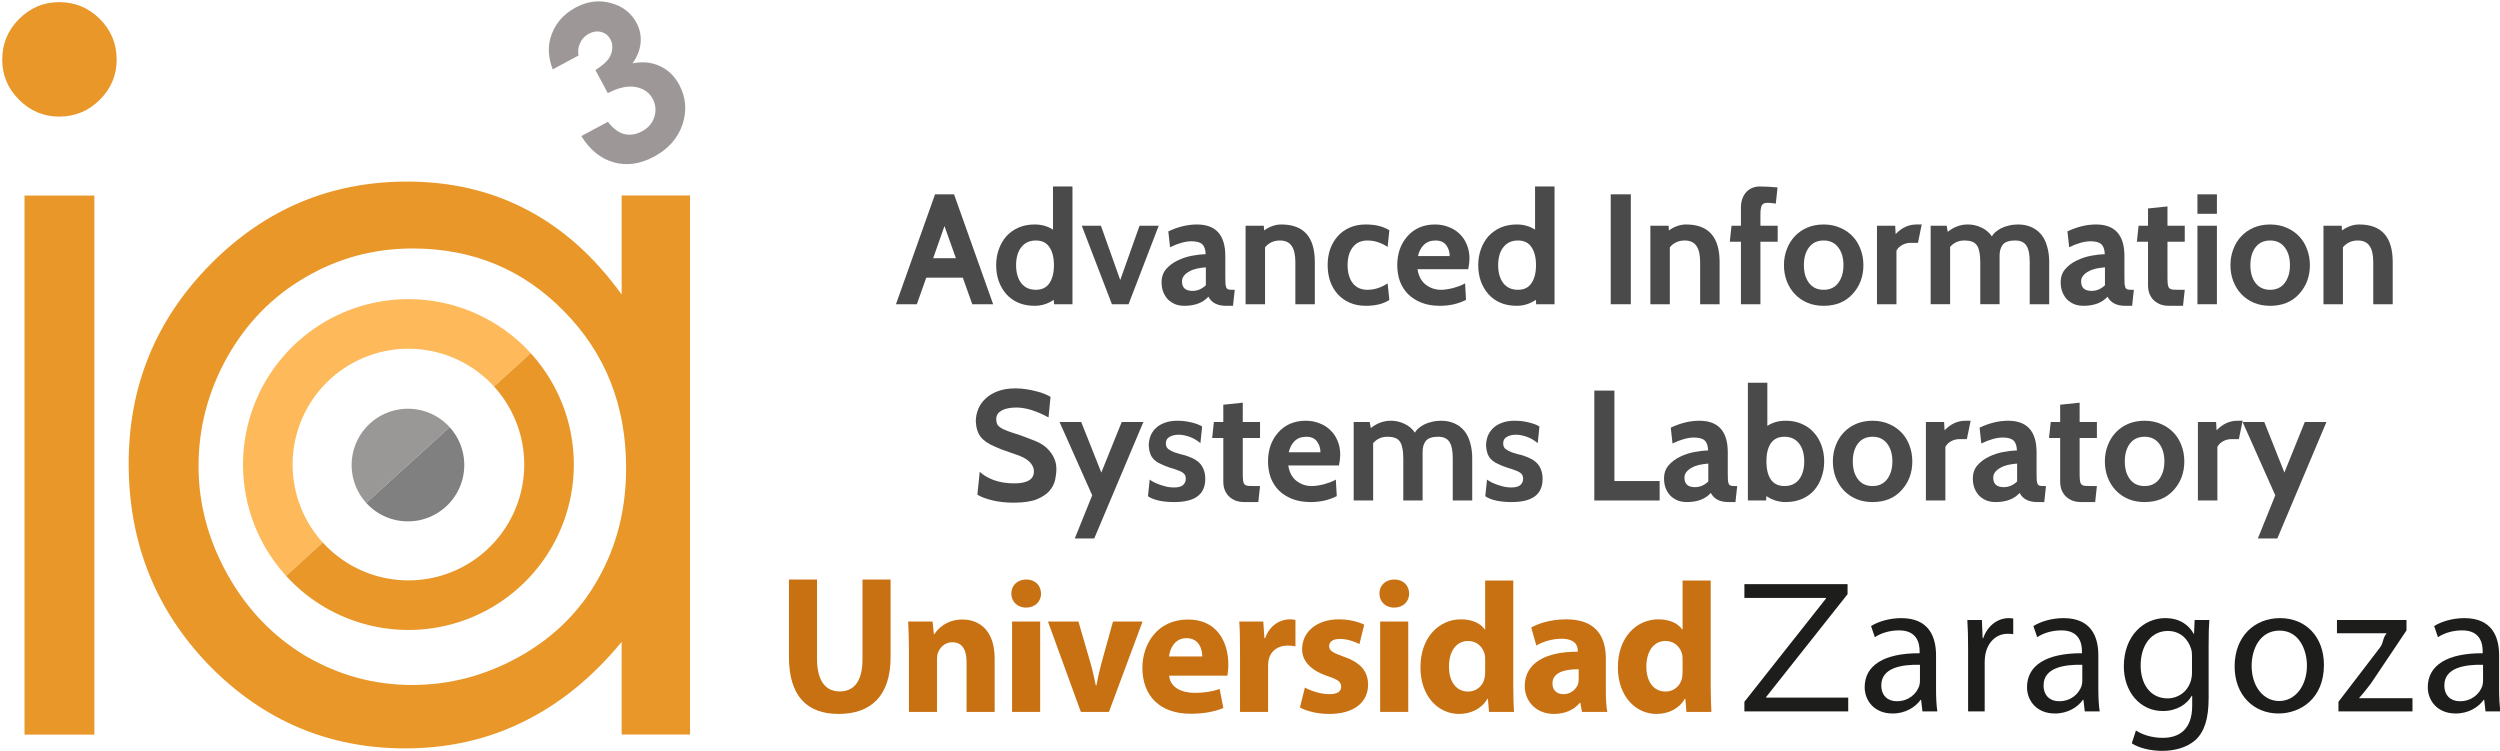 <?xml version="1.0" encoding="UTF-8" standalone="no"?>
<!-- Created with Inkscape (http://www.inkscape.org/) -->

<svg
   xmlns:dc="http://purl.org/dc/elements/1.1/"
   xmlns:cc="http://creativecommons.org/ns#"
   xmlns:rdf="http://www.w3.org/1999/02/22-rdf-syntax-ns#"
   xmlns:svg="http://www.w3.org/2000/svg"
   xmlns="http://www.w3.org/2000/svg"
   xmlns:sodipodi="http://sodipodi.sourceforge.net/DTD/sodipodi-0.dtd"
   xmlns:inkscape="http://www.inkscape.org/namespaces/inkscape"
   width="159.426mm"
   height="47.876mm"
   viewBox="0 0 564.895 169.638"
   id="svg13927"
   version="1.1"
   inkscape:version="0.91 r13725"
   sodipodi:docname="ia3_text.svg"
   inkscape:export-filename="/home/rbejar/ownCloud/Imágenes/IAAA/Finales/ia3_text_150dpi.png"
   inkscape:export-xdpi="150.14296"
   inkscape:export-ydpi="150.14296">
  <defs
     id="defs13929" />
  <sodipodi:namedview
     id="base"
     pagecolor="#ffffff"
     bordercolor="#666666"
     borderopacity="1.0"
     inkscape:pageopacity="0.0"
     inkscape:pageshadow="2"
     inkscape:zoom="0.98994949"
     inkscape:cx="172.24835"
     inkscape:cy="-8.1377113"
     inkscape:document-units="px"
     inkscape:current-layer="layer1"
     showgrid="false"
     fit-margin-top="0"
     fit-margin-left="0"
     fit-margin-right="0"
     fit-margin-bottom="0"
     inkscape:window-width="1600"
     inkscape:window-height="839"
     inkscape:window-x="0"
     inkscape:window-y="180"
     inkscape:window-maximized="1" />
  <g
     inkscape:label="Layer 1"
     inkscape:groupmode="layer"
     id="layer1"
     transform="translate(-18.169,-321.126)">
    <g
       id="g4786"
       transform="translate(-622.811,496.282)"
       style="stroke:none">
      <g
         transform="translate(-120.208,-407.294)"
         id="text120-3"
         style="font-style:normal;font-variant:normal;font-weight:bold;font-stretch:normal;font-size:35.477px;line-height:125%;font-family:Cabin;-inkscape-font-specification:'Cabin, Bold';text-align:end;writing-mode:lr-tb;text-anchor:end;fill:#4a4a4a;fill-opacity:1;fill-rule:nonzero;stroke:none">
        <path
           id="path9748"
           style="font-style:normal;font-variant:normal;font-weight:bold;font-stretch:normal;font-size:35.477px;line-height:125%;font-family:Cabin;-inkscape-font-specification:'Cabin, Bold';text-align:center;writing-mode:lr-tb;text-anchor:middle;stroke:none"
           d="m 985.595,300.882 -4.718,0 -2.129,-5.996 -8.266,0 -2.129,5.996 -4.718,0 8.834,-24.834 4.293,0 8.834,24.834 z m -8.408,-10.395 -2.59,-7.273 -2.554,7.273 5.144,0 z"
           inkscape:connector-curvature="0" />
        <path
           id="path9750"
           style="font-style:normal;font-variant:normal;font-weight:bold;font-stretch:normal;font-size:35.477px;line-height:125%;font-family:Cabin;-inkscape-font-specification:'Cabin, Bold';text-align:center;writing-mode:lr-tb;text-anchor:middle;stroke:none"
           d="m 1003.52,300.882 -4.151,0 -0.071,-0.993 q -1.987,1.348 -4.328,1.348 -2.093,0 -3.725,-0.71 -1.596,-0.71 -2.696,-1.951 -1.1,-1.277 -1.703,-2.945 -0.568,-1.667 -0.568,-3.583 0,-1.916 0.603,-3.583 0.603,-1.703 1.703,-2.945 1.135,-1.242 2.732,-1.951 1.632,-0.71 3.654,-0.71 2.377,0 4.151,1.171 l 0,-9.756 4.399,0 0,26.608 z m -8.266,-14.404 q -2.129,0 -3.299,1.526 -1.171,1.49 -1.171,4.044 0,2.554 1.171,4.08 1.171,1.49 3.299,1.49 2.058,0 3.051,-1.49 1.029,-1.49 1.029,-4.08 0,-2.59 -1.029,-4.08 -0.993,-1.49 -3.051,-1.49 z"
           inkscape:connector-curvature="0" />
        <path
           id="path9752"
           style="font-style:normal;font-variant:normal;font-weight:bold;font-stretch:normal;font-size:35.477px;line-height:125%;font-family:Cabin;-inkscape-font-specification:'Cabin, Bold';text-align:center;writing-mode:lr-tb;text-anchor:middle;stroke:none"
           d="m 1023.008,283.143 -6.812,17.739 -3.76,0 -6.812,-17.739 4.328,0 4.364,12.275 4.364,-12.275 4.328,0 z"
           inkscape:connector-curvature="0" />
        <path
           id="path9754"
           style="font-style:normal;font-variant:normal;font-weight:bold;font-stretch:normal;font-size:35.477px;line-height:125%;font-family:Cabin;-inkscape-font-specification:'Cabin, Bold';text-align:center;writing-mode:lr-tb;text-anchor:middle;stroke:none"
           d="m 1040.188,297.618 -0.39,3.619 -1.597,0 q -2.874,0 -3.973,-2.058 -1.845,2.058 -5.428,2.058 -1.1,0 -2.058,-0.355 -0.922,-0.39 -1.632,-1.064 -0.674,-0.71 -1.064,-1.667 -0.39,-0.993 -0.39,-2.235 0,-1.809 1.064,-3.016 1.064,-1.206 2.59,-1.916 1.526,-0.745 3.228,-1.064 1.738,-0.319 3.087,-0.355 -0.071,-1.596 -0.78,-2.235 -0.71,-0.674 -2.413,-0.674 -2.093,0 -4.86,1.348 l -0.39,-3.583 q 3.299,-1.561 6.457,-1.561 6.421,0 6.421,7.131 l 0,4.789 q 0,0.958 0.035,1.526 0.071,0.568 0.213,0.887 0.177,0.284 0.497,0.355 0.319,0.071 0.816,0.071 l 0.568,0 z m -6.528,-1.029 0,-4.044 q -1.029,0.071 -2.022,0.284 -0.958,0.213 -1.703,0.639 -0.745,0.39 -1.206,0.958 -0.461,0.568 -0.461,1.313 0,2.129 2.377,2.129 1.667,0 3.015,-1.277 z"
           inkscape:connector-curvature="0" />
        <path
           id="path9756"
           style="font-style:normal;font-variant:normal;font-weight:bold;font-stretch:normal;font-size:35.477px;line-height:125%;font-family:Cabin;-inkscape-font-specification:'Cabin, Bold';text-align:center;writing-mode:lr-tb;text-anchor:middle;stroke:none"
           d="m 1058.283,300.882 -4.399,0 0,-9.543 q 0,-2.483 -0.851,-3.654 -0.816,-1.206 -2.661,-1.206 -2.022,0 -3.335,1.526 l 0,12.878 -4.399,0 0,-17.739 4.115,0 0.071,1.064 q 1.88,-1.348 3.902,-1.348 7.557,0 7.557,8.479 l 0,9.543 z"
           inkscape:connector-curvature="0" />
        <path
           id="path9758"
           style="font-style:normal;font-variant:normal;font-weight:bold;font-stretch:normal;font-size:35.477px;line-height:125%;font-family:Cabin;-inkscape-font-specification:'Cabin, Bold';text-align:center;writing-mode:lr-tb;text-anchor:middle;stroke:none"
           d="m 1069.803,301.236 q -2.058,0 -3.654,-0.71 -1.596,-0.71 -2.696,-1.916 -1.1,-1.242 -1.703,-2.909 -0.568,-1.703 -0.568,-3.654 0,-1.951 0.568,-3.619 0.603,-1.667 1.703,-2.909 1.1,-1.242 2.696,-1.951 1.597,-0.71 3.654,-0.71 3.264,0 5.322,1.313 l -0.39,3.761 q -2.2,-1.455 -4.577,-1.455 -2.129,0 -3.299,1.526 -1.171,1.49 -1.171,4.044 0,2.554 1.171,4.08 1.171,1.49 3.299,1.49 2.377,0 4.577,-1.455 l 0.39,3.761 q -2.058,1.313 -5.322,1.313 z"
           inkscape:connector-curvature="0" />
        <path
           id="path9760"
           style="font-style:normal;font-variant:normal;font-weight:bold;font-stretch:normal;font-size:35.477px;line-height:125%;font-family:Cabin;-inkscape-font-specification:'Cabin, Bold';text-align:center;writing-mode:lr-tb;text-anchor:middle;stroke:none"
           d="m 1092.947,292.97 -11.459,0 q 0.355,2.306 1.845,3.477 1.526,1.171 3.441,1.171 0.603,0 1.313,-0.106 0.71,-0.106 1.419,-0.284 0.745,-0.213 1.454,-0.461 0.71,-0.284 1.277,-0.603 l 0.213,3.725 q -2.59,1.348 -5.925,1.348 -2.341,0 -4.151,-0.71 -1.774,-0.71 -3.016,-1.916 -1.206,-1.242 -1.845,-2.909 -0.603,-1.703 -0.603,-3.654 0,-1.916 0.568,-3.583 0.603,-1.667 1.703,-2.909 1.1,-1.277 2.661,-1.987 1.597,-0.71 3.583,-0.71 1.667,0 3.087,0.568 1.455,0.532 2.483,1.561 1.064,0.993 1.632,2.412 0.603,1.419 0.603,3.157 0,0.993 -0.284,2.412 z m -11.353,-2.98 7.166,0 q 0,-1.384 -0.78,-2.448 -0.78,-1.064 -2.413,-1.064 -1.632,0 -2.625,0.958 -0.993,0.958 -1.348,2.554 z"
           inkscape:connector-curvature="0" />
        <path
           id="path9762"
           style="font-style:normal;font-variant:normal;font-weight:bold;font-stretch:normal;font-size:35.477px;line-height:125%;font-family:Cabin;-inkscape-font-specification:'Cabin, Bold';text-align:center;writing-mode:lr-tb;text-anchor:middle;stroke:none"
           d="m 1112.446,300.882 -4.151,0 -0.071,-0.993 q -1.987,1.348 -4.328,1.348 -2.093,0 -3.725,-0.71 -1.597,-0.71 -2.696,-1.951 -1.1,-1.277 -1.703,-2.945 -0.568,-1.667 -0.568,-3.583 0,-1.916 0.603,-3.583 0.603,-1.703 1.703,-2.945 1.135,-1.242 2.732,-1.951 1.632,-0.71 3.654,-0.71 2.377,0 4.151,1.171 l 0,-9.756 4.399,0 0,26.608 z m -8.266,-14.404 q -2.129,0 -3.299,1.526 -1.171,1.49 -1.171,4.044 0,2.554 1.171,4.08 1.171,1.49 3.299,1.49 2.058,0 3.051,-1.49 1.029,-1.49 1.029,-4.08 0,-2.59 -1.029,-4.08 -0.993,-1.49 -3.051,-1.49 z"
           inkscape:connector-curvature="0" />
        <path
           id="path9764"
           style="font-style:normal;font-variant:normal;font-weight:bold;font-stretch:normal;font-size:35.477px;line-height:125%;font-family:Cabin;-inkscape-font-specification:'Cabin, Bold';text-align:center;writing-mode:lr-tb;text-anchor:middle;stroke:none"
           d="m 1129.685,300.882 -4.541,0 0,-24.834 4.541,0 0,24.834 z"
           inkscape:connector-curvature="0" />
        <path
           id="path9766"
           style="font-style:normal;font-variant:normal;font-weight:bold;font-stretch:normal;font-size:35.477px;line-height:125%;font-family:Cabin;-inkscape-font-specification:'Cabin, Bold';text-align:center;writing-mode:lr-tb;text-anchor:middle;stroke:none"
           d="m 1149.747,300.882 -4.399,0 0,-9.543 q 0,-2.483 -0.851,-3.654 -0.816,-1.206 -2.661,-1.206 -2.022,0 -3.335,1.526 l 0,12.878 -4.399,0 0,-17.739 4.115,0 0.071,1.064 q 1.88,-1.348 3.902,-1.348 7.557,0 7.557,8.479 l 0,9.543 z"
           inkscape:connector-curvature="0" />
        <path
           id="path9768"
           style="font-style:normal;font-variant:normal;font-weight:bold;font-stretch:normal;font-size:35.477px;line-height:125%;font-family:Cabin;-inkscape-font-specification:'Cabin, Bold';text-align:center;writing-mode:lr-tb;text-anchor:middle;stroke:none"
           d="m 1162.869,286.762 -3.902,0 0,14.12 -4.399,0 0,-14.12 -2.519,0 0.39,-3.619 2.129,0 0,-4.222 q 0,-0.922 0.284,-1.774 0.284,-0.851 0.816,-1.49 0.532,-0.639 1.313,-0.993 0.816,-0.39 1.845,-0.39 1.667,0 4.009,0.213 l -0.39,3.654 q -0.39,-0.071 -0.851,-0.106 -0.461,-0.071 -1.029,-0.071 -0.958,0 -1.277,0.568 -0.319,0.568 -0.319,2.2 l 0,2.412 3.902,0 0,3.619 z"
           inkscape:connector-curvature="0" />
        <path
           id="path9770"
           style="font-style:normal;font-variant:normal;font-weight:bold;font-stretch:normal;font-size:35.477px;line-height:125%;font-family:Cabin;-inkscape-font-specification:'Cabin, Bold';text-align:center;writing-mode:lr-tb;text-anchor:middle;stroke:none"
           d="m 1179.791,298.576 q -2.413,2.661 -6.528,2.661 -2.058,0 -3.725,-0.71 -1.632,-0.71 -2.803,-1.951 -1.171,-1.242 -1.809,-2.909 -0.639,-1.667 -0.639,-3.619 0,-1.916 0.639,-3.583 0.639,-1.703 1.809,-2.945 1.171,-1.242 2.803,-1.951 1.667,-0.71 3.725,-0.71 2.058,0 3.725,0.745 1.667,0.71 2.838,1.951 1.171,1.242 1.774,2.909 0.639,1.667 0.639,3.583 0,3.867 -2.448,6.528 z m -3.264,-10.572 q -1.171,-1.526 -3.264,-1.526 -2.129,0 -3.299,1.526 -1.171,1.526 -1.171,4.044 0,2.519 1.171,4.044 1.171,1.526 3.299,1.526 2.129,0 3.299,-1.561 1.171,-1.561 1.171,-4.009 0,-2.519 -1.206,-4.044 z"
           inkscape:connector-curvature="0" />
        <path
           id="path9772"
           style="font-style:normal;font-variant:normal;font-weight:bold;font-stretch:normal;font-size:35.477px;line-height:125%;font-family:Cabin;-inkscape-font-specification:'Cabin, Bold';text-align:center;writing-mode:lr-tb;text-anchor:middle;stroke:none"
           d="m 1195.418,282.859 -0.852,4.151 -1.632,0 q -1.064,0 -1.951,0.497 -0.887,0.497 -1.277,1.277 l 0,12.098 -4.399,0 0,-17.739 4.115,0 0.106,1.88 q 2.058,-2.164 4.718,-2.164 l 1.171,0 z"
           inkscape:connector-curvature="0" />
        <path
           id="path9774"
           style="font-style:normal;font-variant:normal;font-weight:bold;font-stretch:normal;font-size:35.477px;line-height:125%;font-family:Cabin;-inkscape-font-specification:'Cabin, Bold';text-align:center;writing-mode:lr-tb;text-anchor:middle;stroke:none"
           d="m 1224.219,300.882 -4.399,0 0,-9.543 q 0,-2.554 -0.745,-3.69 -0.745,-1.171 -2.554,-1.171 -1.987,0 -2.767,0.922 -0.745,0.922 -0.745,2.519 l 0,10.962 -4.364,0 0,-9.543 q 0,-1.384 -0.213,-2.306 -0.177,-0.958 -0.603,-1.526 -0.426,-0.568 -1.1,-0.78 -0.674,-0.248 -1.632,-0.248 -2.022,0 -3.264,1.455 l 0,12.949 -4.399,0 0,-17.739 3.619,0 0.248,1.384 q 2.058,-1.667 4.541,-1.667 1.632,0 3.087,0.71 1.455,0.674 2.341,1.987 0.248,-0.497 0.78,-0.958 0.568,-0.497 1.313,-0.887 0.78,-0.39 1.738,-0.603 0.958,-0.248 2.058,-0.248 1.738,0 3.051,0.603 1.348,0.603 2.235,1.703 0.887,1.1 1.313,2.696 0.461,1.561 0.461,3.477 l 0,9.543 z"
           inkscape:connector-curvature="0" />
        <path
           id="path9776"
           style="font-style:normal;font-variant:normal;font-weight:bold;font-stretch:normal;font-size:35.477px;line-height:125%;font-family:Cabin;-inkscape-font-specification:'Cabin, Bold';text-align:center;writing-mode:lr-tb;text-anchor:middle;stroke:none"
           d="m 1243.349,297.618 -0.39,3.619 -1.596,0 q -2.874,0 -3.974,-2.058 -1.845,2.058 -5.428,2.058 -1.1,0 -2.058,-0.355 -0.922,-0.39 -1.632,-1.064 -0.674,-0.71 -1.064,-1.667 -0.39,-0.993 -0.39,-2.235 0,-1.809 1.064,-3.016 1.064,-1.206 2.59,-1.916 1.526,-0.745 3.228,-1.064 1.738,-0.319 3.087,-0.355 -0.071,-1.596 -0.78,-2.235 -0.71,-0.674 -2.412,-0.674 -2.093,0 -4.86,1.348 l -0.39,-3.583 q 3.299,-1.561 6.457,-1.561 6.421,0 6.421,7.131 l 0,4.789 q 0,0.958 0.036,1.526 0.071,0.568 0.213,0.887 0.177,0.284 0.497,0.355 0.319,0.071 0.816,0.071 l 0.568,0 z m -6.528,-1.029 0,-4.044 q -1.029,0.071 -2.022,0.284 -0.958,0.213 -1.703,0.639 -0.745,0.39 -1.206,0.958 -0.461,0.568 -0.461,1.313 0,2.129 2.377,2.129 1.667,0 3.016,-1.277 z"
           inkscape:connector-curvature="0" />
        <path
           id="path9778"
           style="font-style:normal;font-variant:normal;font-weight:bold;font-stretch:normal;font-size:35.477px;line-height:125%;font-family:Cabin;-inkscape-font-specification:'Cabin, Bold';text-align:center;writing-mode:lr-tb;text-anchor:middle;stroke:none"
           d="m 1254.852,297.618 -0.39,3.619 -3.158,0 q -1.171,0 -2.058,-0.355 -0.887,-0.39 -1.49,-0.993 -0.603,-0.639 -0.922,-1.49 -0.284,-0.851 -0.284,-1.809 l 0,-9.827 -2.519,0 0.39,-3.619 2.129,0 0,-3.902 4.399,-0.461 0,4.364 3.902,0 0,3.619 -3.902,0 0,8.018 q 0,1.029 0.071,1.596 0.071,0.568 0.319,0.851 0.284,0.284 0.816,0.355 0.532,0.035 1.49,0.035 l 1.206,0 z"
           inkscape:connector-curvature="0" />
        <path
           id="path9780"
           style="font-style:normal;font-variant:normal;font-weight:bold;font-stretch:normal;font-size:35.477px;line-height:125%;font-family:Cabin;-inkscape-font-specification:'Cabin, Bold';text-align:center;writing-mode:lr-tb;text-anchor:middle;stroke:none"
           d="m 1262.116,280.447 -4.399,0 0,-4.399 4.399,0 0,4.399 z m 0,20.435 -4.399,0 0,-17.739 4.399,0 0,17.739 z"
           inkscape:connector-curvature="0" />
        <path
           id="path9782"
           style="font-style:normal;font-variant:normal;font-weight:bold;font-stretch:normal;font-size:35.477px;line-height:125%;font-family:Cabin;-inkscape-font-specification:'Cabin, Bold';text-align:center;writing-mode:lr-tb;text-anchor:middle;stroke:none"
           d="m 1280.679,298.576 q -2.413,2.661 -6.528,2.661 -2.058,0 -3.725,-0.71 -1.632,-0.71 -2.803,-1.951 -1.171,-1.242 -1.809,-2.909 -0.639,-1.667 -0.639,-3.619 0,-1.916 0.639,-3.583 0.639,-1.703 1.809,-2.945 1.171,-1.242 2.803,-1.951 1.667,-0.71 3.725,-0.71 2.058,0 3.725,0.745 1.667,0.71 2.838,1.951 1.171,1.242 1.774,2.909 0.639,1.667 0.639,3.583 0,3.867 -2.448,6.528 z m -3.264,-10.572 q -1.171,-1.526 -3.264,-1.526 -2.129,0 -3.299,1.526 -1.171,1.526 -1.171,4.044 0,2.519 1.171,4.044 1.171,1.526 3.299,1.526 2.129,0 3.299,-1.561 1.171,-1.561 1.171,-4.009 0,-2.519 -1.206,-4.044 z"
           inkscape:connector-curvature="0" />
        <path
           id="path9784"
           style="font-style:normal;font-variant:normal;font-weight:bold;font-stretch:normal;font-size:35.477px;line-height:125%;font-family:Cabin;-inkscape-font-specification:'Cabin, Bold';text-align:center;writing-mode:lr-tb;text-anchor:middle;stroke:none"
           d="m 1301.841,300.882 -4.399,0 0,-9.543 q 0,-2.483 -0.852,-3.654 -0.816,-1.206 -2.661,-1.206 -2.022,0 -3.335,1.526 l 0,12.878 -4.399,0 0,-17.739 4.115,0 0.071,1.064 q 1.88,-1.348 3.902,-1.348 7.557,0 7.557,8.479 l 0,9.543 z"
           inkscape:connector-curvature="0" />
        <path
           id="path9786"
           style="font-style:normal;font-variant:normal;font-weight:bold;font-stretch:normal;font-size:35.477px;line-height:125%;font-family:Cabin;-inkscape-font-specification:'Cabin, Bold';text-align:center;writing-mode:lr-tb;text-anchor:middle;stroke:none"
           d="m 990.264,345.724 q -2.661,0 -4.86,-0.532 -2.2,-0.532 -3.37,-1.277 l 0.532,-5.18 q 1.135,1.1 3.157,1.88 2.058,0.745 4.647,0.745 4.435,0 4.435,-2.696 0,-0.78 -0.39,-1.384 -0.355,-0.639 -0.958,-1.1 -0.568,-0.461 -1.277,-0.78 -0.674,-0.319 -1.348,-0.532 l -3.335,-1.171 -1.419,-0.603 q -2.235,-0.922 -3.264,-2.2 -1.029,-1.277 -1.135,-3.548 0,-1.419 0.532,-2.732 0.532,-1.348 1.632,-2.377 1.1,-1.064 2.803,-1.703 1.703,-0.639 4.009,-0.639 1.171,0 2.341,0.177 1.206,0.177 2.271,0.461 1.064,0.248 1.916,0.603 0.851,0.355 1.384,0.674 l -0.461,4.647 q -4.115,-2.235 -7.273,-2.235 -0.922,0 -1.738,0.142 -0.816,0.142 -1.455,0.461 -0.603,0.319 -0.993,0.816 -0.355,0.497 -0.355,1.206 0,0.922 0.426,1.455 0.461,0.497 1.313,0.887 0.887,0.39 2.2,0.816 1.313,0.39 3.051,1.064 l 1.916,0.745 q 0.745,0.284 1.561,0.816 0.816,0.532 1.49,1.313 0.71,0.78 1.171,1.845 0.461,1.029 0.461,2.341 0,1.135 -0.284,2.448 -0.284,1.313 -1.277,2.483 -0.993,1.135 -2.909,1.916 -1.916,0.745 -5.144,0.745 z"
           inkscape:connector-curvature="0" />
        <path
           id="path9788"
           style="font-style:normal;font-variant:normal;font-weight:bold;font-stretch:normal;font-size:35.477px;line-height:125%;font-family:Cabin;-inkscape-font-specification:'Cabin, Bold';text-align:center;writing-mode:lr-tb;text-anchor:middle;stroke:none"
           d="m 1019.544,327.489 -11.104,26.324 -4.399,0 3.938,-9.756 -7.379,-16.568 4.896,0 4.541,11.424 4.612,-11.424 4.896,0 z"
           inkscape:connector-curvature="0" />
        <path
           id="path9790"
           style="font-style:normal;font-variant:normal;font-weight:bold;font-stretch:normal;font-size:35.477px;line-height:125%;font-family:Cabin;-inkscape-font-specification:'Cabin, Bold';text-align:center;writing-mode:lr-tb;text-anchor:middle;stroke:none"
           d="m 1026.576,345.583 q -4.044,0 -5.996,-1.313 l 0.39,-3.761 q 0.426,0.319 1.064,0.639 0.674,0.319 1.384,0.568 0.745,0.248 1.526,0.426 0.78,0.142 1.49,0.142 1.49,0 2.093,-0.568 0.603,-0.568 0.603,-1.384 0,-0.78 -0.426,-1.171 -0.426,-0.426 -1.242,-0.71 -0.78,-0.319 -1.916,-0.639 -1.135,-0.355 -2.554,-1.064 -1.064,-0.603 -1.597,-1.455 -0.532,-0.887 -0.638,-2.448 0,-1.1 0.355,-2.093 0.39,-1.029 1.171,-1.809 0.78,-0.78 1.987,-1.242 1.242,-0.497 2.98,-0.497 1.632,0 3.193,0.39 1.597,0.39 2.377,0.922 l -0.39,3.761 q -0.39,-0.355 -0.958,-0.71 -0.532,-0.355 -1.171,-0.603 -0.639,-0.284 -1.348,-0.426 -0.71,-0.177 -1.384,-0.177 -1.277,0 -2.129,0.497 -0.816,0.461 -0.816,1.455 0,0.851 0.532,1.277 0.568,0.426 1.49,0.78 l 0.603,0.177 q 0.213,0.071 0.674,0.213 0.497,0.106 0.745,0.177 1.1,0.319 1.987,0.745 0.922,0.426 1.561,1.064 0.639,0.639 0.958,1.526 0.355,0.887 0.355,2.093 0,5.215 -6.954,5.215 z"
           inkscape:connector-curvature="0" />
        <path
           id="path9792"
           style="font-style:normal;font-variant:normal;font-weight:bold;font-stretch:normal;font-size:35.477px;line-height:125%;font-family:Cabin;-inkscape-font-specification:'Cabin, Bold';text-align:center;writing-mode:lr-tb;text-anchor:middle;stroke:none"
           d="m 1045.905,341.964 -0.39,3.619 -3.157,0 q -1.171,0 -2.058,-0.355 -0.887,-0.39 -1.49,-0.993 -0.603,-0.639 -0.922,-1.49 -0.284,-0.851 -0.284,-1.809 l 0,-9.827 -2.519,0 0.39,-3.619 2.129,0 0,-3.902 4.399,-0.461 0,4.364 3.902,0 0,3.619 -3.902,0 0,8.018 q 0,1.029 0.071,1.596 0.071,0.568 0.319,0.851 0.284,0.284 0.816,0.355 0.532,0.035 1.49,0.035 l 1.206,0 z"
           inkscape:connector-curvature="0" />
        <path
           id="path9794"
           style="font-style:normal;font-variant:normal;font-weight:bold;font-stretch:normal;font-size:35.477px;line-height:125%;font-family:Cabin;-inkscape-font-specification:'Cabin, Bold';text-align:center;writing-mode:lr-tb;text-anchor:middle;stroke:none"
           d="m 1063.741,337.316 -11.459,0 q 0.355,2.306 1.845,3.477 1.526,1.171 3.441,1.171 0.603,0 1.313,-0.106 0.71,-0.106 1.419,-0.284 0.745,-0.213 1.454,-0.461 0.71,-0.284 1.277,-0.603 l 0.213,3.725 q -2.59,1.348 -5.925,1.348 -2.341,0 -4.151,-0.71 -1.774,-0.71 -3.015,-1.916 -1.206,-1.242 -1.845,-2.909 -0.603,-1.703 -0.603,-3.654 0,-1.916 0.568,-3.583 0.603,-1.667 1.703,-2.909 1.1,-1.277 2.661,-1.987 1.597,-0.71 3.583,-0.71 1.667,0 3.087,0.568 1.455,0.532 2.483,1.561 1.064,0.993 1.632,2.412 0.603,1.419 0.603,3.157 0,0.993 -0.284,2.412 z m -11.353,-2.98 7.166,0 q 0,-1.384 -0.78,-2.448 -0.78,-1.064 -2.413,-1.064 -1.632,0 -2.625,0.958 -0.993,0.958 -1.348,2.554 z"
           inkscape:connector-curvature="0" />
        <path
           id="path9796"
           style="font-style:normal;font-variant:normal;font-weight:bold;font-stretch:normal;font-size:35.477px;line-height:125%;font-family:Cabin;-inkscape-font-specification:'Cabin, Bold';text-align:center;writing-mode:lr-tb;text-anchor:middle;stroke:none"
           d="m 1093.848,345.228 -4.399,0 0,-9.543 q 0,-2.554 -0.745,-3.69 -0.745,-1.171 -2.554,-1.171 -1.987,0 -2.767,0.922 -0.745,0.922 -0.745,2.519 l 0,10.962 -4.364,0 0,-9.543 q 0,-1.384 -0.213,-2.306 -0.177,-0.958 -0.603,-1.526 -0.426,-0.568 -1.1,-0.78 -0.674,-0.248 -1.632,-0.248 -2.022,0 -3.264,1.455 l 0,12.949 -4.399,0 0,-17.739 3.619,0 0.248,1.384 q 2.058,-1.667 4.541,-1.667 1.632,0 3.087,0.71 1.454,0.674 2.341,1.987 0.248,-0.497 0.78,-0.958 0.568,-0.497 1.313,-0.887 0.78,-0.39 1.738,-0.603 0.958,-0.248 2.058,-0.248 1.738,0 3.051,0.603 1.348,0.603 2.235,1.703 0.887,1.1 1.313,2.696 0.461,1.561 0.461,3.477 l 0,9.543 z"
           inkscape:connector-curvature="0" />
        <path
           id="path9798"
           style="font-style:normal;font-variant:normal;font-weight:bold;font-stretch:normal;font-size:35.477px;line-height:125%;font-family:Cabin;-inkscape-font-specification:'Cabin, Bold';text-align:center;writing-mode:lr-tb;text-anchor:middle;stroke:none"
           d="m 1102.796,345.583 q -4.044,0 -5.996,-1.313 l 0.39,-3.761 q 0.426,0.319 1.064,0.639 0.674,0.319 1.384,0.568 0.745,0.248 1.526,0.426 0.78,0.142 1.49,0.142 1.49,0 2.093,-0.568 0.603,-0.568 0.603,-1.384 0,-0.78 -0.426,-1.171 -0.426,-0.426 -1.242,-0.71 -0.78,-0.319 -1.916,-0.639 -1.135,-0.355 -2.554,-1.064 -1.064,-0.603 -1.597,-1.455 -0.532,-0.887 -0.638,-2.448 0,-1.1 0.355,-2.093 0.39,-1.029 1.171,-1.809 0.78,-0.78 1.987,-1.242 1.242,-0.497 2.98,-0.497 1.632,0 3.193,0.39 1.597,0.39 2.377,0.922 l -0.39,3.761 q -0.39,-0.355 -0.958,-0.71 -0.532,-0.355 -1.171,-0.603 -0.639,-0.284 -1.348,-0.426 -0.71,-0.177 -1.384,-0.177 -1.277,0 -2.129,0.497 -0.816,0.461 -0.816,1.455 0,0.851 0.532,1.277 0.568,0.426 1.49,0.78 l 0.603,0.177 q 0.213,0.071 0.674,0.213 0.497,0.106 0.745,0.177 1.1,0.319 1.987,0.745 0.922,0.426 1.561,1.064 0.639,0.639 0.958,1.526 0.355,0.887 0.355,2.093 0,5.215 -6.954,5.215 z"
           inkscape:connector-curvature="0" />
        <path
           id="path9800"
           style="font-style:normal;font-variant:normal;font-weight:bold;font-stretch:normal;font-size:35.477px;line-height:125%;font-family:Cabin;-inkscape-font-specification:'Cabin, Bold';text-align:center;writing-mode:lr-tb;text-anchor:middle;stroke:none"
           d="m 1136.195,345.228 -14.758,0 0,-24.834 4.541,0 0,20.435 10.217,0 0,4.399 z"
           inkscape:connector-curvature="0" />
        <path
           id="path9802"
           style="font-style:normal;font-variant:normal;font-weight:bold;font-stretch:normal;font-size:35.477px;line-height:125%;font-family:Cabin;-inkscape-font-specification:'Cabin, Bold';text-align:center;writing-mode:lr-tb;text-anchor:middle;stroke:none"
           d="m 1153.721,341.964 -0.39,3.619 -1.597,0 q -2.874,0 -3.973,-2.058 -1.845,2.058 -5.428,2.058 -1.1,0 -2.058,-0.355 -0.922,-0.39 -1.632,-1.064 -0.674,-0.71 -1.064,-1.667 -0.39,-0.993 -0.39,-2.235 0,-1.809 1.064,-3.016 1.064,-1.206 2.59,-1.916 1.526,-0.745 3.228,-1.064 1.738,-0.319 3.087,-0.355 -0.071,-1.596 -0.78,-2.235 -0.71,-0.674 -2.412,-0.674 -2.093,0 -4.86,1.348 l -0.39,-3.583 q 3.299,-1.561 6.457,-1.561 6.421,0 6.421,7.131 l 0,4.789 q 0,0.958 0.035,1.526 0.071,0.568 0.213,0.887 0.177,0.284 0.497,0.355 0.319,0.071 0.816,0.071 l 0.568,0 z m -6.528,-1.029 0,-4.044 q -1.029,0.071 -2.022,0.284 -0.958,0.213 -1.703,0.639 -0.745,0.39 -1.206,0.958 -0.461,0.568 -0.461,1.313 0,2.129 2.377,2.129 1.667,0 3.016,-1.277 z"
           inkscape:connector-curvature="0" />
        <path
           id="path9804"
           style="font-style:normal;font-variant:normal;font-weight:bold;font-stretch:normal;font-size:35.477px;line-height:125%;font-family:Cabin;-inkscape-font-specification:'Cabin, Bold';text-align:center;writing-mode:lr-tb;text-anchor:middle;stroke:none"
           d="m 1164.685,345.583 q -2.377,0 -4.364,-1.348 l -0.071,0.993 -4.115,0 0,-26.608 4.399,0 0,9.756 q 1.738,-1.171 4.151,-1.171 2.022,0 3.619,0.71 1.632,0.71 2.732,1.951 1.135,1.242 1.738,2.945 0.603,1.667 0.603,3.583 0,1.916 -0.603,3.583 -0.568,1.667 -1.667,2.945 -1.1,1.242 -2.732,1.951 -1.632,0.71 -3.69,0.71 z m -0.284,-14.758 q -2.058,0 -3.087,1.49 -0.993,1.49 -0.993,4.08 0,2.59 0.993,4.08 1.029,1.49 3.087,1.49 2.129,0 3.299,-1.49 1.171,-1.526 1.171,-4.08 0,-2.554 -1.171,-4.044 -1.171,-1.526 -3.299,-1.526 z"
           inkscape:connector-curvature="0" />
        <path
           id="path9806"
           style="font-style:normal;font-variant:normal;font-weight:bold;font-stretch:normal;font-size:35.477px;line-height:125%;font-family:Cabin;-inkscape-font-specification:'Cabin, Bold';text-align:center;writing-mode:lr-tb;text-anchor:middle;stroke:none"
           d="m 1190.843,342.922 q -2.413,2.661 -6.528,2.661 -2.058,0 -3.725,-0.71 -1.632,-0.71 -2.803,-1.951 -1.171,-1.242 -1.809,-2.909 -0.639,-1.667 -0.639,-3.619 0,-1.916 0.639,-3.583 0.639,-1.703 1.809,-2.945 1.171,-1.242 2.803,-1.951 1.667,-0.71 3.725,-0.71 2.058,0 3.725,0.745 1.667,0.71 2.838,1.951 1.171,1.242 1.774,2.909 0.639,1.667 0.639,3.583 0,3.867 -2.448,6.528 z m -3.264,-10.572 q -1.171,-1.526 -3.264,-1.526 -2.129,0 -3.299,1.526 -1.171,1.526 -1.171,4.044 0,2.519 1.171,4.044 1.171,1.526 3.299,1.526 2.129,0 3.299,-1.561 1.171,-1.561 1.171,-4.009 0,-2.519 -1.206,-4.044 z"
           inkscape:connector-curvature="0" />
        <path
           id="path9808"
           style="font-style:normal;font-variant:normal;font-weight:bold;font-stretch:normal;font-size:35.477px;line-height:125%;font-family:Cabin;-inkscape-font-specification:'Cabin, Bold';text-align:center;writing-mode:lr-tb;text-anchor:middle;stroke:none"
           d="m 1206.47,327.205 -0.851,4.151 -1.632,0 q -1.064,0 -1.951,0.497 -0.887,0.497 -1.277,1.277 l 0,12.098 -4.399,0 0,-17.739 4.115,0 0.106,1.88 q 2.058,-2.164 4.718,-2.164 l 1.171,0 z"
           inkscape:connector-curvature="0" />
        <path
           id="path9810"
           style="font-style:normal;font-variant:normal;font-weight:bold;font-stretch:normal;font-size:35.477px;line-height:125%;font-family:Cabin;-inkscape-font-specification:'Cabin, Bold';text-align:center;writing-mode:lr-tb;text-anchor:middle;stroke:none"
           d="m 1223.497,341.964 -0.39,3.619 -1.596,0 q -2.874,0 -3.974,-2.058 -1.845,2.058 -5.428,2.058 -1.1,0 -2.058,-0.355 -0.922,-0.39 -1.632,-1.064 -0.674,-0.71 -1.064,-1.667 -0.39,-0.993 -0.39,-2.235 0,-1.809 1.064,-3.016 1.064,-1.206 2.59,-1.916 1.526,-0.745 3.228,-1.064 1.738,-0.319 3.087,-0.355 -0.071,-1.596 -0.78,-2.235 -0.71,-0.674 -2.412,-0.674 -2.093,0 -4.86,1.348 l -0.39,-3.583 q 3.299,-1.561 6.457,-1.561 6.421,0 6.421,7.131 l 0,4.789 q 0,0.958 0.035,1.526 0.071,0.568 0.213,0.887 0.177,0.284 0.497,0.355 0.319,0.071 0.816,0.071 l 0.568,0 z m -6.528,-1.029 0,-4.044 q -1.029,0.071 -2.022,0.284 -0.958,0.213 -1.703,0.639 -0.745,0.39 -1.206,0.958 -0.461,0.568 -0.461,1.313 0,2.129 2.377,2.129 1.667,0 3.015,-1.277 z"
           inkscape:connector-curvature="0" />
        <path
           id="path9812"
           style="font-style:normal;font-variant:normal;font-weight:bold;font-stretch:normal;font-size:35.477px;line-height:125%;font-family:Cabin;-inkscape-font-specification:'Cabin, Bold';text-align:center;writing-mode:lr-tb;text-anchor:middle;stroke:none"
           d="m 1235,341.964 -0.39,3.619 -3.157,0 q -1.171,0 -2.058,-0.355 -0.887,-0.39 -1.49,-0.993 -0.603,-0.639 -0.922,-1.49 -0.284,-0.851 -0.284,-1.809 l 0,-9.827 -2.519,0 0.39,-3.619 2.129,0 0,-3.902 4.399,-0.461 0,4.364 3.902,0 0,3.619 -3.902,0 0,8.018 q 0,1.029 0.071,1.596 0.071,0.568 0.319,0.851 0.284,0.284 0.816,0.355 0.532,0.035 1.49,0.035 l 1.206,0 z"
           inkscape:connector-curvature="0" />
        <path
           id="path9814"
           style="font-style:normal;font-variant:normal;font-weight:bold;font-stretch:normal;font-size:35.477px;line-height:125%;font-family:Cabin;-inkscape-font-specification:'Cabin, Bold';text-align:center;writing-mode:lr-tb;text-anchor:middle;stroke:none"
           d="m 1252.304,342.922 q -2.413,2.661 -6.528,2.661 -2.058,0 -3.725,-0.71 -1.632,-0.71 -2.803,-1.951 -1.171,-1.242 -1.809,-2.909 -0.639,-1.667 -0.639,-3.619 0,-1.916 0.639,-3.583 0.639,-1.703 1.809,-2.945 1.171,-1.242 2.803,-1.951 1.667,-0.71 3.725,-0.71 2.058,0 3.725,0.745 1.667,0.71 2.838,1.951 1.171,1.242 1.774,2.909 0.639,1.667 0.639,3.583 0,3.867 -2.448,6.528 z m -3.264,-10.572 q -1.171,-1.526 -3.264,-1.526 -2.129,0 -3.299,1.526 -1.171,1.526 -1.171,4.044 0,2.519 1.171,4.044 1.171,1.526 3.299,1.526 2.129,0 3.299,-1.561 1.171,-1.561 1.171,-4.009 0,-2.519 -1.206,-4.044 z"
           inkscape:connector-curvature="0" />
        <path
           id="path9816"
           style="font-style:normal;font-variant:normal;font-weight:bold;font-stretch:normal;font-size:35.477px;line-height:125%;font-family:Cabin;-inkscape-font-specification:'Cabin, Bold';text-align:center;writing-mode:lr-tb;text-anchor:middle;stroke:none"
           d="m 1267.932,327.205 -0.851,4.151 -1.632,0 q -1.064,0 -1.951,0.497 -0.887,0.497 -1.277,1.277 l 0,12.098 -4.399,0 0,-17.739 4.115,0 0.106,1.88 q 2.058,-2.164 4.718,-2.164 l 1.171,0 z"
           inkscape:connector-curvature="0" />
        <path
           id="path9818"
           style="font-style:normal;font-variant:normal;font-weight:bold;font-stretch:normal;font-size:35.477px;line-height:125%;font-family:Cabin;-inkscape-font-specification:'Cabin, Bold';text-align:center;writing-mode:lr-tb;text-anchor:middle;stroke:none"
           d="m 1286.869,327.489 -11.104,26.324 -4.399,0 3.938,-9.756 -7.379,-16.568 4.896,0 4.541,11.424 4.612,-11.424 4.896,0 z"
           inkscape:connector-curvature="0" />
      </g>
      <g
         transform="matrix(0.932,0,0,0.932,46.482,-309.726)"
         id="g9138-2"
         style="stroke:none">
        <g
           id="g40-0-8"
           transform="matrix(2.719,0,0,-2.719,829.148,284.884)"
           style="fill:#c87113;fill-opacity:1;stroke:none">
          <path
             d="m 0,0 0,-6.896 c 0,-3.525 1.632,-5.091 4.434,-5.091 2.899,0 4.629,1.633 4.629,5.059 l 0,6.928 -2.504,0 0,-7.078 c 0,-1.976 -0.726,-2.901 -2.044,-2.901 -1.268,0 -2.011,0.975 -2.011,2.901 L 2.504,0 0,0 Z"
             style="fill:#c87113;fill-opacity:1;fill-rule:evenodd;stroke:none"
             id="path42-4-8"
             inkscape:connector-curvature="0" />
        </g>
        <g
           id="g44-1-7"
           transform="matrix(2.719,0,0,-2.719,858.238,316.986)"
           style="fill:#c87113;fill-opacity:1;stroke:none">
          <path
             d="m 0,0 2.502,0 0,4.646 c 0,0.232 0.019,0.461 0.084,0.626 0.182,0.463 0.592,0.939 1.285,0.939 0.905,0 1.269,-0.708 1.269,-1.747 l 0,-4.464 2.505,0 0,4.761 c 0,2.373 -1.236,3.478 -2.884,3.478 -1.352,0 -2.158,-0.775 -2.487,-1.301 l -0.05,0 -0.117,1.12 -2.174,0 C -0.034,7.332 0,6.492 0,5.487 L 0,0 Z"
             style="fill:#c87113;fill-opacity:1;fill-rule:evenodd;stroke:none"
             id="path46-94-6"
             inkscape:connector-curvature="0" />
        </g>
        <g
           id="g48-1-0"
           transform="matrix(2.719,0,0,-2.719,886.696,284.884)"
           style="fill:#c87113;fill-opacity:1;stroke:none">
          <path
             d="m 0,0 c -0.809,0 -1.336,-0.542 -1.336,-1.252 0,-0.692 0.511,-1.252 1.303,-1.252 0.839,0 1.349,0.56 1.349,1.252 C 1.3,-0.542 0.806,0 0,0"
             style="fill:#c87113;fill-opacity:1;fill-rule:evenodd;stroke:none"
             id="path50-4-49"
             inkscape:connector-curvature="0" />
        </g>
        <path
           d="m 890.053,295.075 -6.809,0 0,21.911 6.809,0 0,-21.911 z"
           style="fill:#c87113;fill-opacity:1;fill-rule:evenodd;stroke:none"
           id="path52-3-1"
           inkscape:connector-curvature="0" />
        <g
           id="g54-6-2"
           transform="matrix(2.719,0,0,-2.719,891.942,295.076)"
           style="fill:#c87113;fill-opacity:1;stroke:none">
          <path
             d="m 0,0 2.935,-8.058 2.503,0 L 8.437,0 5.8,0 4.762,-3.74 C 4.58,-4.431 4.448,-5.042 4.317,-5.7 l -0.049,0 C 4.135,-5.058 4.003,-4.431 3.805,-3.74 L 2.719,0 0,0 Z"
             style="fill:#c87113;fill-opacity:1;fill-rule:evenodd;stroke:none"
             id="path56-4-2"
             inkscape:connector-curvature="0" />
        </g>
        <g
           id="g58-2-24"
           transform="matrix(2.719,0,0,-2.719,921.294,303.544)"
           style="fill:#c87113;fill-opacity:1;stroke:none">
          <path
             d="M 0,0 C 0.066,0.659 0.496,1.632 1.549,1.632 2.704,1.632 2.966,0.61 2.966,0 L 0,0 Z m 5.207,-1.713 c 0.032,0.18 0.083,0.559 0.083,0.987 0,1.994 -0.988,4.021 -3.592,4.021 -2.802,0 -4.071,-2.257 -4.071,-4.301 0,-2.521 1.567,-4.102 4.302,-4.102 1.088,0 2.093,0.165 2.915,0.511 L 4.515,-2.901 C 3.842,-3.13 3.148,-3.246 2.291,-3.246 c -1.169,0 -2.208,0.494 -2.274,1.533 l 5.19,0 z"
             style="fill:#c87113;fill-opacity:1;fill-rule:evenodd;stroke:none"
             id="path60-2-6"
             inkscape:connector-curvature="0" />
        </g>
        <g
           id="g62-7-0"
           transform="matrix(2.719,0,0,-2.719,938.508,316.986)"
           style="fill:#c87113;fill-opacity:1;stroke:none">
          <path
             d="m 0,0 2.504,0 0,4.087 c 0,0.197 0.018,0.395 0.05,0.559 0.166,0.775 0.792,1.27 1.713,1.27 0.28,0 0.479,-0.035 0.676,-0.067 l 0,2.357 C 4.762,8.239 4.646,8.255 4.416,8.255 3.625,8.255 2.652,7.76 2.241,6.576 l -0.066,0 -0.099,1.482 -2.142,0 C -0.016,7.364 0,6.591 0,5.404 L 0,0 Z"
             style="fill:#c87113;fill-opacity:1;fill-rule:evenodd;stroke:none"
             id="path64-61-2"
             inkscape:connector-curvature="0" />
        </g>
        <g
           id="g66-8-3"
           transform="matrix(2.719,0,0,-2.719,953.034,315.916)"
           style="fill:#c87113;fill-opacity:1;stroke:none">
          <path
             d="m 0,0 c 0.609,-0.329 1.548,-0.574 2.604,-0.574 2.304,0 3.475,1.102 3.475,2.62 -0.016,1.169 -0.641,1.96 -2.176,2.487 -0.987,0.346 -1.299,0.543 -1.299,0.94 0,0.395 0.345,0.642 0.954,0.642 0.675,0 1.383,-0.263 1.747,-0.462 L 5.733,7.384 C 5.237,7.631 4.416,7.861 3.476,7.861 1.482,7.861 0.197,6.726 0.197,5.208 0.18,4.253 0.824,3.347 2.503,2.786 3.426,2.474 3.674,2.275 3.674,1.848 c 0,-0.413 -0.315,-0.66 -1.07,-0.66 -0.742,0 -1.698,0.314 -2.16,0.593 L 0,0 Z"
             style="fill:#c87113;fill-opacity:1;fill-rule:evenodd;stroke:none"
             id="path68-51-98"
             inkscape:connector-curvature="0" />
        </g>
        <g
           id="g70-1-6"
           transform="matrix(2.719,0,0,-2.719,975.929,284.884)"
           style="fill:#c87113;fill-opacity:1;stroke:none">
          <path
             d="m 0,0 c -0.807,0 -1.334,-0.542 -1.334,-1.252 0,-0.692 0.513,-1.252 1.302,-1.252 0.843,0 1.352,0.56 1.352,1.252 C 1.305,-0.542 0.811,0 0,0"
             style="fill:#c87113;fill-opacity:1;fill-rule:evenodd;stroke:none"
             id="path72-30-8"
             inkscape:connector-curvature="0" />
        </g>
        <path
           d="m 979.294,295.075 -6.809,0 0,21.911 6.809,0 0,-21.911 z"
           style="fill:#c87113;fill-opacity:1;fill-rule:evenodd;stroke:none"
           id="path74-6-69"
           inkscape:connector-curvature="0" />
        <g
           id="g76-4-7"
           transform="matrix(2.719,0,0,-2.719,997.943,307.217)"
           style="fill:#c87113;fill-opacity:1;stroke:none">
          <path
             d="m 0,0 c 0,-0.197 -0.018,-0.396 -0.051,-0.577 -0.147,-0.708 -0.742,-1.202 -1.467,-1.202 -1.037,0 -1.711,0.855 -1.711,2.223 0,1.27 0.575,2.29 1.726,2.29 0.775,0 1.319,-0.559 1.47,-1.219 C 0,1.367 0,1.187 0,1.054 L 0,0 Z m 0,8.123 0,-4.367 -0.033,0 c -0.363,0.544 -1.121,0.906 -2.125,0.906 -1.93,0 -3.625,-1.582 -3.612,-4.301 0,-2.503 1.534,-4.134 3.446,-4.134 1.039,0 2.025,0.46 2.52,1.35 l 0.049,0 0.099,-1.17 2.226,0 C 2.537,-3.05 2.505,-2.094 2.505,-1.188 l 0,9.311 -2.505,0 z"
             style="fill:#c87113;fill-opacity:1;fill-rule:evenodd;stroke:none"
             id="path78-4-2"
             inkscape:connector-curvature="0" />
        </g>
        <g
           id="g80-7-6"
           transform="matrix(2.719,0,0,-2.719,1020.615,309.009)"
           style="fill:#c87113;fill-opacity:1;stroke:none">
          <path
             d="m 0,0 c 0,-0.148 -0.017,-0.298 -0.05,-0.43 -0.166,-0.509 -0.69,-0.923 -1.301,-0.923 -0.558,0 -0.987,0.315 -0.987,0.957 0,0.955 1.022,1.27 2.338,1.27 L 0,0 Z m 2.422,1.827 c 0,1.912 -0.84,3.494 -3.526,3.494 -1.466,0 -2.571,-0.412 -3.129,-0.725 l 0.46,-1.615 c 0.527,0.331 1.402,0.61 2.226,0.61 1.234,0 1.464,-0.61 1.464,-1.055 l 0,-0.098 c -2.85,0 -4.728,-0.989 -4.728,-3.082 0,-1.285 0.97,-2.47 2.603,-2.47 0.958,0 1.778,0.344 2.308,0.988 l 0.048,0 0.149,-0.808 2.258,0 c -0.101,0.447 -0.133,1.187 -0.133,1.945 l 0,2.816 z"
             style="fill:#c87113;fill-opacity:1;fill-rule:evenodd;stroke:none"
             id="path82-5-88"
             inkscape:connector-curvature="0" />
        </g>
        <g
           id="g84-38-9"
           transform="matrix(2.719,0,0,-2.719,1045.803,307.217)"
           style="fill:#c87113;fill-opacity:1;stroke:none">
          <path
             d="m 0,0 c 0,-0.197 -0.017,-0.396 -0.049,-0.577 -0.148,-0.708 -0.743,-1.202 -1.468,-1.202 -1.038,0 -1.712,0.855 -1.712,2.223 0,1.27 0.579,2.29 1.729,2.29 0.775,0 1.319,-0.559 1.469,-1.219 C 0,1.367 0,1.187 0,1.054 L 0,0 Z m 0,8.123 0,-4.367 -0.031,0 c -0.365,0.544 -1.122,0.906 -2.125,0.906 -1.929,0 -3.627,-1.582 -3.611,-4.301 0,-2.503 1.534,-4.134 3.445,-4.134 1.039,0 2.026,0.46 2.52,1.35 l 0.048,0 0.101,-1.17 2.223,0 C 2.537,-3.05 2.508,-2.094 2.508,-1.188 l 0,9.311 -2.508,0 z"
             style="fill:#c87113;fill-opacity:1;fill-rule:evenodd;stroke:none"
             id="path86-2-8"
             inkscape:connector-curvature="0" />
        </g>
        <g
           id="g88-7-8"
           transform="matrix(2.719,0,0,-2.719,1107.256,303.265)"
           style="stroke:none">
          <path
             d="m 0,0 c 0,1.615 -0.606,3.316 -3.1,3.316 -1.025,0 -2.017,-0.286 -2.695,-0.707 l 0.339,-0.994 c 0.574,0.389 1.363,0.607 2.14,0.607 1.666,0.017 1.852,-1.213 1.852,-1.87 l 0,-0.167 c -3.15,0.015 -4.9,-1.062 -4.9,-3.031 0,-1.176 0.842,-2.342 2.49,-2.342 1.161,0 2.036,0.573 2.492,1.213 l 0.051,0 0.117,-1.027 1.33,0 C 0.032,-4.444 0,-3.755 0,-3.047 L 0,0 Z m -1.434,-2.257 c 0,-0.135 -0.016,-0.303 -0.065,-0.472 -0.236,-0.691 -0.926,-1.365 -2.005,-1.365 -0.738,0 -1.378,0.439 -1.378,1.416 0,1.582 1.832,1.869 3.448,1.835 l 0,-1.414"
             style="fill:#1d1d1b;fill-opacity:1;fill-rule:evenodd;stroke:none"
             id="path90-3-1"
             inkscape:connector-curvature="0" />
        </g>
        <g
           id="g92-5-6"
           transform="matrix(2.719,0,0,-2.719,1115.028,316.867)"
           style="stroke:none">
          <path
             d="m 0,0 1.479,0 0,4.346 c 0,0.234 0.018,0.488 0.051,0.69 0.203,1.11 0.945,1.884 1.991,1.884 0.2,0 0.351,0 0.504,-0.032 l 0,1.397 C 3.889,8.3 3.771,8.318 3.621,8.318 2.627,8.318 1.717,7.626 1.348,6.532 l -0.052,0 -0.067,1.617 -1.297,0 C -0.017,7.391 0,6.566 0,5.609 L 0,0"
             style="fill:#1d1d1b;fill-opacity:1;fill-rule:nonzero;stroke:none"
             id="path94-3-8"
             inkscape:connector-curvature="0" />
        </g>
        <g
           id="g96-7-0"
           transform="matrix(2.719,0,0,-2.719,1146.604,303.265)"
           style="stroke:none">
          <path
             d="m 0,0 c 0,1.615 -0.603,3.316 -3.096,3.316 -1.029,0 -2.02,-0.286 -2.695,-0.707 l 0.339,-0.994 c 0.569,0.389 1.363,0.607 2.137,0.607 1.668,0.017 1.853,-1.213 1.853,-1.87 l 0,-0.167 C -4.61,0.2 -6.36,-0.877 -6.36,-2.846 c 0,-1.176 0.839,-2.342 2.49,-2.342 1.16,0 2.038,0.573 2.49,1.213 l 0.053,0 0.117,-1.027 1.33,0 C 0.036,-4.444 0,-3.755 0,-3.047 L 0,0 Z m -1.431,-2.257 c 0,-0.135 -0.014,-0.303 -0.066,-0.472 -0.236,-0.691 -0.924,-1.365 -2.004,-1.365 -0.74,0 -1.382,0.439 -1.382,1.416 0,1.582 1.837,1.869 3.452,1.835 l 0,-1.414"
             style="fill:#1d1d1b;fill-opacity:1;fill-rule:evenodd;stroke:none"
             id="path98-4-4"
             inkscape:connector-curvature="0" />
        </g>
        <g
           id="g100-8-8"
           transform="matrix(2.719,0,0,-2.719,1173.345,300.748)"
           style="stroke:none">
          <path
             d="m 0,0 c 0,0.976 0.016,1.647 0.063,2.222 l -1.312,0 -0.052,-1.23 -0.032,0 c -0.369,0.675 -1.127,1.399 -2.542,1.399 -1.887,0 -3.688,-1.55 -3.688,-4.308 0,-2.259 1.45,-3.977 3.47,-3.977 1.263,0 2.155,0.607 2.593,1.363 l 0.033,0 0,-0.892 c 0,-2.07 -1.112,-2.862 -2.626,-2.862 -1.011,0 -1.853,0.306 -2.391,0.656 l -0.37,-1.144 c 0.656,-0.439 1.733,-0.672 2.71,-0.672 1.027,0 2.173,0.252 2.981,0.976 C -0.393,-7.745 0,-6.617 0,-4.731 L 0,0 Z m -1.484,-2.458 c 0,-0.253 -0.035,-0.54 -0.119,-0.79 -0.301,-0.944 -1.126,-1.519 -2.054,-1.519 -1.581,0 -2.405,1.33 -2.405,2.933 0,1.884 1.007,3.081 2.422,3.081 1.096,0 1.801,-0.709 2.073,-1.584 0.067,-0.186 0.083,-0.404 0.083,-0.657 l 0,-1.464"
             style="fill:#1d1d1b;fill-opacity:1;fill-rule:evenodd;stroke:none"
             id="path102-0-4"
             inkscape:connector-curvature="0" />
        </g>
        <g
           id="g104-0-42"
           transform="matrix(2.719,0,0,-2.719,1190.64,294.247)"
           style="stroke:none">
          <path
             d="m 0,0 c -2.24,0 -4.044,-1.6 -4.044,-4.308 0,-2.577 1.721,-4.196 3.907,-4.196 1.952,0 4.057,1.314 4.057,4.329 C 3.92,-1.701 2.339,0 0,0 m -0.035,-1.112 c 1.75,0 2.439,-1.736 2.439,-3.114 0,-1.836 -1.058,-3.166 -2.473,-3.166 -1.447,0 -2.458,1.347 -2.458,3.132 0,1.532 0.757,3.148 2.492,3.148"
             style="fill:#1d1d1b;fill-opacity:1;fill-rule:evenodd;stroke:none"
             id="path106-1-96"
             inkscape:connector-curvature="0" />
        </g>
        <g
           id="g108-6-4"
           transform="matrix(2.719,0,0,-2.719,1204.818,316.867)"
           style="stroke:none">
          <path
             d="m 0,0 6.601,0 0,1.179 -4.748,0 0,0.033 c 0.371,0.404 0.69,0.827 1.043,1.28 l 3.171,4.731 0,0.926 -6.2,0 0,-1.179 4.412,0 0,-0.032 C 3.908,6.5 4.042,6.113 3.673,5.657 L 0,0.858 0,0"
             style="fill:#1d1d1b;fill-opacity:1;fill-rule:nonzero;stroke:none"
             id="path110-4-5"
             inkscape:connector-curvature="0" />
        </g>
        <g
           id="g112-5-54"
           transform="matrix(2.719,0,0,-2.719,1243.771,303.265)"
           style="stroke:none">
          <path
             d="m 0,0 c 0,1.615 -0.604,3.316 -3.096,3.316 -1.029,0 -2.023,-0.286 -2.697,-0.707 l 0.339,-0.994 c 0.571,0.389 1.363,0.607 2.14,0.607 1.666,0.017 1.848,-1.213 1.848,-1.87 l 0,-0.167 c -3.146,0.015 -4.896,-1.062 -4.896,-3.031 0,-1.176 0.841,-2.342 2.491,-2.342 1.16,0 2.038,0.573 2.49,1.213 l 0.052,0 0.116,-1.027 1.33,0 C 0.034,-4.444 0,-3.755 0,-3.047 L 0,0 Z m -1.433,-2.257 c 0,-0.135 -0.016,-0.303 -0.065,-0.472 -0.235,-0.691 -0.927,-1.365 -2.004,-1.365 -0.742,0 -1.381,0.439 -1.381,1.416 0,1.582 1.833,1.869 3.45,1.835 l 0,-1.414"
             style="fill:#1d1d1b;fill-opacity:1;fill-rule:evenodd;stroke:none"
             id="path114-8-7"
             inkscape:connector-curvature="0" />
        </g>
        <g
           id="g116-3-0"
           transform="matrix(2.719,0,0,-2.719,1060.79,316.867)"
           style="stroke:none">
          <path
             d="m 0,0 9.259,0 0,1.23 -7.324,0 0,0.05 7.265,9.174 0,0.894 -9.2,0 0,-1.228 7.278,0 0,-0.05 L 0,0.858 0,0 Z"
             style="fill:#1d1d1b;fill-opacity:1;fill-rule:nonzero;stroke:none"
             id="path118-1-5"
             inkscape:connector-curvature="0" />
        </g>
      </g>
      <g
         transform="translate(259.482,-401.802)"
         id="g4657-5"
         style="stroke:none">
        <g
           transform="matrix(0.88,-0.473,0.474,0.881,-35.665,-226.995)"
           style="font-style:normal;font-variant:normal;font-weight:bold;font-stretch:normal;font-size:50.442px;line-height:125%;font-family:'Century Gothic';-inkscape-font-specification:'Century Gothic, Bold';text-align:center;letter-spacing:0px;word-spacing:0px;writing-mode:lr-tb;text-anchor:middle;fill:#9e9797;fill-opacity:1;stroke:none;stroke-width:1px;stroke-linecap:butt;stroke-linejoin:miter;stroke-opacity:1"
           id="text4140-6-4-9">
          <path
             d="m 261.853,669.736 -6.625,0 q 0.517,-4.015 2.882,-6.453 3.3,-3.399 8.3,-3.399 4.458,0 7.463,2.832 3.03,2.832 3.03,6.724 0,2.414 -1.33,4.409 -1.305,1.995 -3.818,3.227 3.3,0.985 5.148,3.448 1.872,2.438 1.872,5.763 0,4.877 -3.596,8.276 -3.596,3.374 -9.162,3.374 -5.271,0 -8.596,-3.177 -3.325,-3.202 -3.645,-8.694 l 6.823,0 q 0.443,2.808 1.946,4.187 1.527,1.355 3.842,1.355 2.414,0 3.99,-1.552 1.601,-1.552 1.601,-3.793 0,-2.463 -2.143,-4.162 -2.143,-1.699 -6.182,-1.749 l 0,-5.911 q 2.488,-0.197 3.695,-0.764 1.232,-0.591 1.897,-1.601 0.69,-1.01 0.69,-2.143 0,-1.478 -1.034,-2.438 -1.034,-0.985 -2.709,-0.985 -1.478,0 -2.685,0.911 -1.207,0.887 -1.65,2.315 z"
             style="font-style:normal;font-variant:normal;font-weight:bold;font-stretch:normal;font-size:50.442px;line-height:125%;font-family:'Century Gothic';-inkscape-font-specification:'Century Gothic, Bold';text-align:center;writing-mode:lr-tb;text-anchor:middle;fill:#9e9797;fill-opacity:1;stroke:none;stroke-width:1.128px;stroke-opacity:1"
             id="path4531-2-35"
             inkscape:connector-curvature="0" />
        </g>
        <g
           id="g4185-5-7-7"
           transform="matrix(0.809,-0.007,0.007,0.809,193.279,89.13)"
           style="stroke:none;stroke-width:1.236;stroke-opacity:1">
          <path
             inkscape:connector-curvature="0"
             transform="matrix(0.746,-0.665,0.665,0.746,0,0)"
             style="color:#000000;display:inline;overflow:visible;visibility:visible;opacity:1;fill:#808080;fill-opacity:1;fill-rule:evenodd;stroke:none;stroke-width:1.236;stroke-linecap:square;stroke-linejoin:miter;stroke-miterlimit:4;stroke-dasharray:none;stroke-dashoffset:0;stroke-opacity:1;marker:none;enable-background:accumulate"
             d="m 71.026,455.238 a 15.744,15.744 0 0 1 -7.872,13.635 15.744,15.744 0 0 1 -15.744,0 15.744,15.744 0 0 1 -7.872,-13.635 l 15.744,0 z"
             id="path4153-0-4-0" />
          <path
             inkscape:connector-curvature="0"
             transform="matrix(0.746,-0.665,-0.665,-0.746,0,0)"
             style="color:#000000;display:inline;overflow:visible;visibility:visible;opacity:1;fill:#9a9797;fill-opacity:1;fill-rule:evenodd;stroke:none;stroke-width:1.236;stroke-linecap:square;stroke-linejoin:miter;stroke-miterlimit:4;stroke-dasharray:none;stroke-dashoffset:0;stroke-opacity:1;marker:none;enable-background:accumulate"
             d="m 71.026,-455.256 a 15.744,15.744 0 0 1 -7.872,13.635 15.744,15.744 0 0 1 -15.744,0 15.744,15.744 0 0 1 -7.872,-13.635 l 15.744,0 z"
             id="path4153-7-6-0-8" />
        </g>
        <path
           inkscape:connector-curvature="0"
           id="path4536-3-1"
           style="font-style:normal;font-variant:normal;font-weight:normal;font-stretch:normal;font-size:229.271px;line-height:125%;font-family:'Century Gothic';-inkscape-font-specification:'Century Gothic, Normal';text-align:center;letter-spacing:0px;word-spacing:0px;writing-mode:lr-tb;text-anchor:middle;fill:#e89728;fill-opacity:1;stroke:none;stroke-width:1px;stroke-linecap:butt;stroke-linejoin:miter;stroke-opacity:1"
           d="m 387.036,270.834 15.784,0 0,121.805 -15.784,0 z"
           sodipodi:nodetypes="ccccc" />
        <g
           transform="matrix(1,0,0,1,-34.694,-231.07)"
           style="font-style:normal;font-variant:normal;font-weight:normal;font-stretch:normal;font-size:229.275px;line-height:125%;font-family:'Century Gothic';-inkscape-font-specification:'Century Gothic, Normal';text-align:center;letter-spacing:0px;word-spacing:0px;writing-mode:lr-tb;text-anchor:middle;fill:#e89728;fill-opacity:1;stroke:none;stroke-width:1px;stroke-linecap:butt;stroke-linejoin:miter;stroke-opacity:1"
           id="text4136-2-8-2-9">
          <path
             inkscape:connector-curvature="0"
             d="m 572.107,501.882 0,121.802 -15.449,0 0,-20.935 q -9.852,11.979 -22.166,18.024 -12.203,6.045 -26.756,6.045 -25.861,0 -44.221,-18.696 -18.248,-18.808 -18.248,-45.676 0,-26.308 18.472,-45.004 18.472,-18.696 44.444,-18.696 15.001,0 27.092,6.381 12.203,6.381 21.383,19.144 l 0,-22.39 15.449,0 z m -62.692,11.979 q -13.098,0 -24.181,6.493 -11.083,6.381 -17.688,18.024 -6.493,11.643 -6.493,24.629 0,12.874 6.605,24.629 6.605,11.755 17.688,18.36 11.195,6.493 23.957,6.493 12.874,0 24.405,-6.493 11.531,-6.493 17.688,-17.576 6.269,-11.083 6.269,-24.965 0,-21.159 -13.994,-35.376 -13.882,-14.218 -34.257,-14.218 z"
             style="stroke-width:1px;stroke:none"
             id="path4539-8-9" />
        </g>
        <g
           id="g4447-2-0-7"
           style="stroke:none;stroke-width:1.223;stroke-opacity:1"
           transform="matrix(0.604,-0.55,0.55,0.604,121.03,134.057)">
          <path
             id="path4396-0-2-3-82"
             d="m 157.537,423.818 a 45.75,45.75 0 0 0 -23.955,6.117 45.75,45.75 0 0 0 -22.875,39.619 l 13.715,0 a 32.036,32.036 0 0 1 32.035,-32.035 32.036,32.036 0 0 1 32.035,32.035 l 13.715,0 a 45.75,45.75 0 0 0 -22.875,-39.619 45.75,45.75 0 0 0 -21.795,-6.117 z"
             style="color:#000000;display:inline;overflow:visible;visibility:visible;opacity:1;fill:#fdb95a;fill-opacity:1;fill-rule:nonzero;stroke:none;stroke-width:1.223;stroke-linecap:square;stroke-linejoin:miter;stroke-miterlimit:4;stroke-dasharray:none;stroke-dashoffset:0;stroke-opacity:1;marker:none;enable-background:accumulate"
             inkscape:connector-curvature="0" />
          <path
             id="path4396-0-7-6-7-5"
             d="m 157.537,515.291 a 45.75,45.75 0 0 1 -23.955,-6.117 45.75,45.75 0 0 1 -22.875,-39.619 l 13.715,0 a 32.036,32.036 0 0 0 32.035,32.035 32.036,32.036 0 0 0 32.035,-32.035 l 13.715,0 a 45.75,45.75 0 0 1 -22.875,39.619 45.75,45.75 0 0 1 -21.795,6.117 z"
             style="color:#000000;display:inline;overflow:visible;visibility:visible;opacity:1;fill:#e89728;fill-opacity:1;fill-rule:nonzero;stroke:none;stroke-width:1.223;stroke-linecap:square;stroke-linejoin:miter;stroke-miterlimit:4;stroke-dasharray:none;stroke-dashoffset:0;stroke-opacity:1;marker:none;enable-background:accumulate"
             inkscape:connector-curvature="0" />
        </g>
        <g
           transform="matrix(1,0,0,1,317.853,-149.51)"
           style="font-style:normal;font-variant:normal;font-weight:normal;font-stretch:normal;font-size:229.271px;line-height:125%;font-family:FreeSans;-inkscape-font-specification:FreeSans;text-align:center;letter-spacing:0px;word-spacing:0px;writing-mode:lr-tb;text-anchor:middle;fill:#e89728;fill-opacity:1;stroke:none;stroke-width:1px;stroke-linecap:butt;stroke-linejoin:miter;stroke-opacity:1"
           id="text4136-9-0-3">
          <path
             d="m 77.022,376.641 c 3.582,0 6.642,1.269 9.18,3.806 2.538,2.538 3.806,5.597 3.806,9.18 0,3.508 -1.269,6.53 -3.806,9.068 -2.538,2.538 -5.597,3.806 -9.18,3.806 -3.508,0 -6.53,-1.269 -9.068,-3.806 -2.538,-2.538 -3.806,-5.56 -3.806,-9.068 0,-3.582 1.269,-6.642 3.806,-9.18 2.538,-2.538 5.56,-3.806 9.068,-3.806 z"
             style="font-style:normal;font-variant:normal;font-weight:normal;font-stretch:normal;font-size:229.271px;line-height:125%;font-family:'Century Gothic';-inkscape-font-specification:'Century Gothic, Normal';text-align:center;writing-mode:lr-tb;text-anchor:middle;fill:#e89728;fill-opacity:1;stroke:none;stroke-width:1px;stroke-opacity:1"
             id="path4561-0-49"
             inkscape:connector-curvature="0"
             sodipodi:nodetypes="sssssssss" />
        </g>
      </g>
    </g>
  </g>
</svg>
